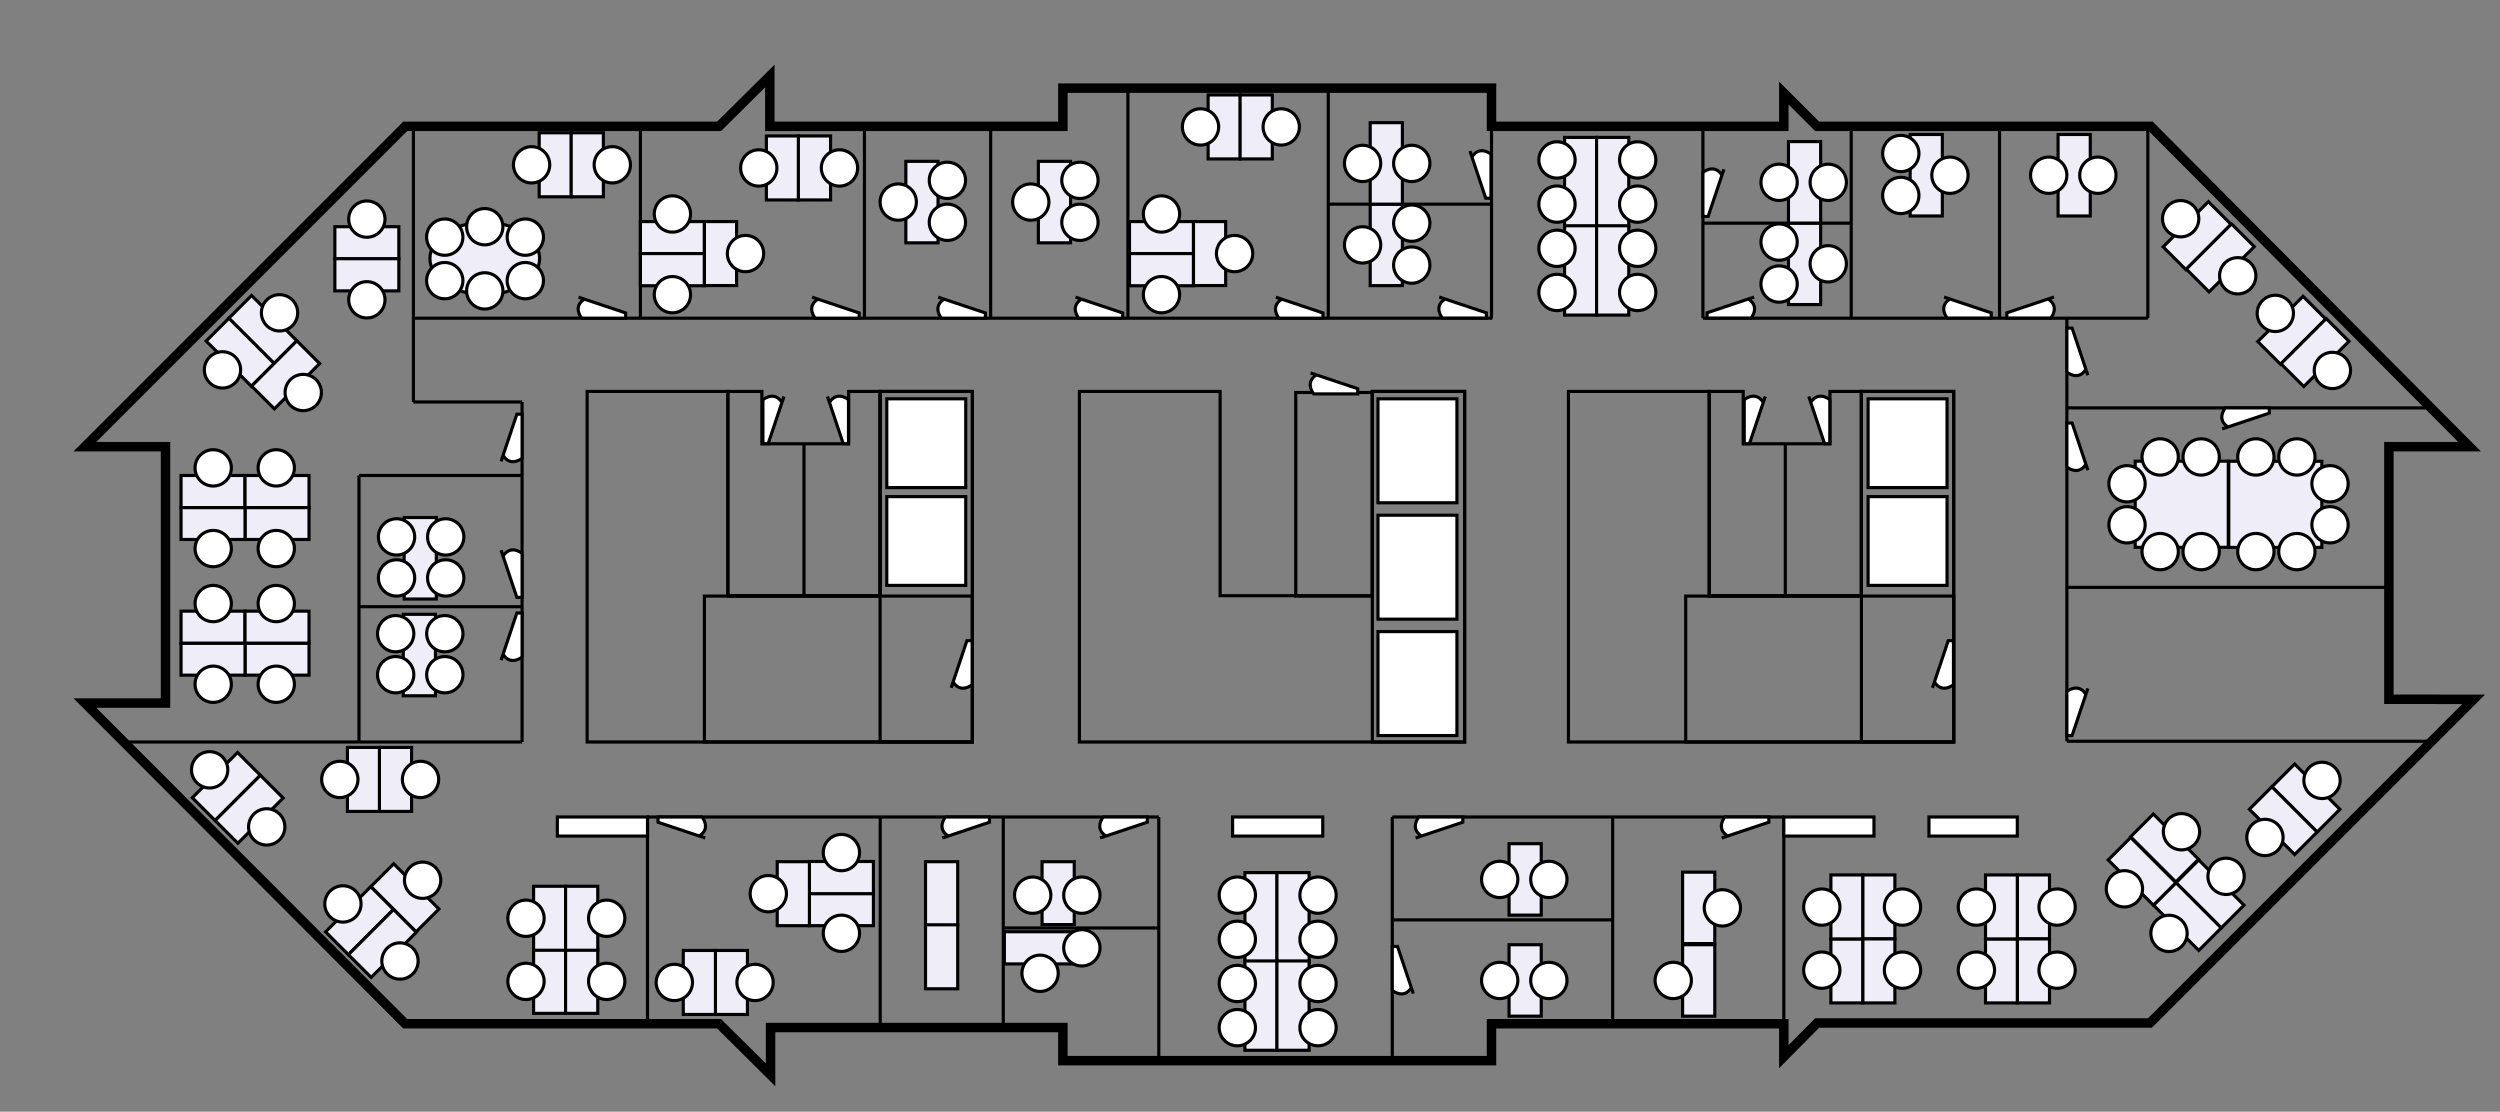 <?xml version="1.0" encoding="UTF-8" standalone="no"?>
<!-- Generator: Adobe Illustrator 16.0.4, SVG Export Plug-In . SVG Version: 6.00 Build 0)  -->

<svg
   xmlns:dc="http://purl.org/dc/elements/1.1/"
   xmlns:cc="http://creativecommons.org/ns#"
   xmlns:rdf="http://www.w3.org/1999/02/22-rdf-syntax-ns#"
   xmlns:svg="http://www.w3.org/2000/svg"
   xmlns="http://www.w3.org/2000/svg"
   xmlns:sodipodi="http://sodipodi.sourceforge.net/DTD/sodipodi-0.dtd"
   xmlns:inkscape="http://www.inkscape.org/namespaces/inkscape"
   version="1.1"
   id="Laag_1"
   x="0px"
   y="0px"
   width="792.307px"
   height="352.308px"
   viewBox="0 0 792.307 352.308"
   enable-background="new 0 0 792.307 352.308"
   xml:space="preserve"
   inkscape:version="0.48.4 r9939"
   sodipodi:docname="map.svg"><rect x="0" y="0" width="792.307" height="352.308" fill="#808080" stroke="none"/><defs
     id="defs641" /><sodipodi:namedview
     pagecolor="#ffffff"
     bordercolor="#666666"
     borderopacity="1"
     objecttolerance="10"
     gridtolerance="10"
     guidetolerance="10"
     inkscape:pageopacity="0"
     inkscape:pageshadow="2"
     inkscape:window-width="1438"
     inkscape:window-height="796"
     id="namedview639"
     showgrid="false"
     inkscape:zoom="1.56"
     inkscape:cx="366.9899"
     inkscape:cy="193.0401"
     inkscape:window-x="0"
     inkscape:window-y="25"
     inkscape:window-maximized="0"
     inkscape:current-layer="Laag_1" /><polygon
     fill="none"
     stroke="#000000"
     stroke-width="3"
     stroke-miterlimit="10"
     points="681.373,324.209 575.893,324.209   565.333,334.889 565.333,324.448 472.693,324.448 472.693,336.141 336.853,336.141 336.853,325.648 244.212,325.648   244.213,340.648 227.893,324.448 128.413,324.448 26.893,222.809 52.453,222.809 52.453,141.568 26.893,141.568 128.413,40.048   227.893,40.048 243.973,24.087 243.973,40.048 336.853,40.048 336.853,27.929 472.693,27.929 472.693,40.048 565.333,40.048   565.333,29.489 575.893,40.048 681.613,40.048 782.653,141.568 757.093,141.568 757.093,221.608 783.946,221.636 "
     id="polygon3" /><rect
     x="57.373"
     y="150.688"
     fill="#EEEDF8"
     stroke="#000000"
     stroke-miterlimit="10"
     width="20.28"
     height="10.2"
     id="rect5" /><rect
     x="77.653"
     y="150.688"
     fill="#EEEDF8"
     stroke="#000000"
     stroke-miterlimit="10"
     width="20.28"
     height="10.2"
     id="rect7" /><rect
     x="77.653"
     y="160.889"
     fill="#EEEDF8"
     stroke="#000000"
     stroke-miterlimit="10"
     width="20.28"
     height="10.08"
     id="rect9" /><rect
     x="57.373"
     y="160.889"
     fill="#EEEDF8"
     stroke="#000000"
     stroke-miterlimit="10"
     width="20.28"
     height="10.08"
     id="rect11" /><circle
     fill="#FFFFFF"
     stroke="#000000"
     stroke-miterlimit="10"
     cx="67.567"
     cy="148.28"
     r="5.752"
     id="circle13" /><circle
     fill="#FFFFFF"
     stroke="#000000"
     stroke-miterlimit="10"
     cx="87.553"
     cy="148.28"
     r="5.752"
     id="circle15" /><circle
     fill="#FFFFFF"
     stroke="#000000"
     stroke-miterlimit="10"
     cx="87.553"
     cy="173.856"
     r="5.752"
     id="circle17" /><circle
     fill="#FFFFFF"
     stroke="#000000"
     stroke-miterlimit="10"
     cx="67.567"
     cy="173.856"
     r="5.752"
     id="circle19" /><rect
     x="57.373"
     y="193.688"
     fill="#EEEDF8"
     stroke="#000000"
     stroke-miterlimit="10"
     width="20.28"
     height="10.2"
     id="rect21" /><rect
     x="77.653"
     y="193.688"
     fill="#EEEDF8"
     stroke="#000000"
     stroke-miterlimit="10"
     width="20.28"
     height="10.2"
     id="rect23" /><rect
     x="77.653"
     y="203.889"
     fill="#EEEDF8"
     stroke="#000000"
     stroke-miterlimit="10"
     width="20.28"
     height="10.08"
     id="rect25" /><rect
     x="57.373"
     y="203.889"
     fill="#EEEDF8"
     stroke="#000000"
     stroke-miterlimit="10"
     width="20.28"
     height="10.08"
     id="rect27" /><circle
     fill="#FFFFFF"
     stroke="#000000"
     stroke-miterlimit="10"
     cx="67.567"
     cy="191.28"
     r="5.752"
     id="circle29" /><circle
     fill="#FFFFFF"
     stroke="#000000"
     stroke-miterlimit="10"
     cx="87.553"
     cy="191.28"
     r="5.752"
     id="circle31" /><circle
     fill="#FFFFFF"
     stroke="#000000"
     stroke-miterlimit="10"
     cx="87.553"
     cy="216.856"
     r="5.752"
     id="circle33" /><circle
     fill="#FFFFFF"
     stroke="#000000"
     stroke-miterlimit="10"
     cx="67.567"
     cy="216.856"
     r="5.752"
     id="circle35" /><rect
     x="73.143"
     y="99.348"
     transform="matrix(0.707 0.707 -0.707 0.707 98.249 -28.298)"
     fill="#EEEDF8"
     stroke="#000000"
     stroke-miterlimit="10"
     width="20.28"
     height="10.201"
     id="rect37" /><circle
     fill="#FFFFFF"
     stroke="#000000"
     stroke-miterlimit="10"
     cx="88.593"
     cy="99.139"
     r="5.752"
     id="circle39" /><rect
     x="65.973"
     y="106.517"
     transform="matrix(-0.707 -0.707 0.707 -0.707 51.008 244.364)"
     fill="#EEEDF8"
     stroke="#000000"
     stroke-miterlimit="10"
     width="20.28"
     height="10.201"
     id="rect41" /><circle
     fill="#FFFFFF"
     stroke="#000000"
     stroke-miterlimit="10"
     cx="70.508"
     cy="117.224"
     r="5.752"
     id="circle43" /><rect
     x="80.356"
     y="113.688"
     transform="matrix(-0.707 0.707 -0.707 -0.707 238.483 138.794)"
     fill="#EEEDF8"
     stroke="#000000"
     stroke-miterlimit="10"
     width="20.28"
     height="10.201"
     id="rect45" /><circle
     fill="#FFFFFF"
     stroke="#000000"
     stroke-miterlimit="10"
     cx="96.102"
     cy="124.394"
     r="5.752"
     id="circle47" /><rect
     x="106.122"
     y="71.849"
     fill="#EEEDF8"
     stroke="#000000"
     stroke-miterlimit="10"
     width="20.28"
     height="10.2"
     id="rect49" /><circle
     cx="116.262"
     cy="69.441"
     r="5.752"
     fill="#FFFFFF"
     stroke="#000000"
     stroke-miterlimit="10"
     id="circle51"
     /><rect
     x="106.122"
     y="81.989"
     fill="#EEEDF8"
     stroke="#000000"
     stroke-miterlimit="10"
     width="20.28"
     height="10.201"
     id="rect53" /><circle
     fill="#FFFFFF"
     stroke="#000000"
     stroke-miterlimit="10"
     cx="116.262"
     cy="95.017"
     r="5.752"
     id="circle55" /><line
     fill="none"
     stroke="#000000"
     stroke-miterlimit="10"
     x1="131.015"
     y1="40.048"
     x2="131.015"
     y2="127.393"
     id="line57" /><line
     fill="none"
     stroke="#000000"
     stroke-miterlimit="10"
     x1="39.228"
     y1="235.157"
     x2="165.461"
     y2="235.157"
     id="line59" /><line
     fill="none"
     stroke="#000000"
     stroke-miterlimit="10"
     x1="165.461"
     y1="235.157"
     x2="165.461"
     y2="127.393"
     id="line61" /><line
     fill="none"
     stroke="#000000"
     stroke-miterlimit="10"
     x1="131.015"
     y1="127.393"
     x2="165.461"
     y2="127.393"
     id="line63" /><line
     fill="none"
     stroke="#000000"
     stroke-miterlimit="10"
     x1="113.771"
     y1="235.157"
     x2="113.771"
     y2="150.688"
     id="line65" /><line
     fill="none"
     stroke="#000000"
     stroke-miterlimit="10"
     x1="113.771"
     y1="150.688"
     x2="165.461"
     y2="150.688"
     id="line67" /><line
     fill="none"
     stroke="#000000"
     stroke-miterlimit="10"
     x1="113.771"
     y1="192.28"
     x2="165.461"
     y2="192.28"
     id="line69" /><rect
     x="128.084"
     y="164.018"
     fill="#EEEDF8"
     stroke="#000000"
     stroke-miterlimit="10"
     width="10.2"
     height="25.824"
     id="rect71" /><circle
     fill="#FFFFFF"
     stroke="#000000"
     stroke-miterlimit="10"
     cx="125.676"
     cy="170.158"
     r="5.752"
     id="circle73" /><circle
     fill="#FFFFFF"
     stroke="#000000"
     stroke-miterlimit="10"
     cx="141.252"
     cy="170.158"
     r="5.752"
     id="circle75" /><circle
     fill="#FFFFFF"
     stroke="#000000"
     stroke-miterlimit="10"
     cx="125.676"
     cy="183.158"
     r="5.753"
     id="circle77" /><circle
     fill="#FFFFFF"
     stroke="#000000"
     stroke-miterlimit="10"
     cx="141.252"
     cy="183.158"
     r="5.753"
     id="circle79" /><rect
     x="127.805"
     y="194.688"
     fill="#EEEDF8"
     stroke="#000000"
     stroke-miterlimit="10"
     width="10.2"
     height="25.823"
     id="rect81" /><circle
     fill="#FFFFFF"
     stroke="#000000"
     stroke-miterlimit="10"
     cx="125.397"
     cy="200.828"
     r="5.753"
     id="circle83" /><circle
     fill="#FFFFFF"
     stroke="#000000"
     stroke-miterlimit="10"
     cx="140.973"
     cy="200.828"
     r="5.753"
     id="circle85" /><circle
     fill="#FFFFFF"
     stroke="#000000"
     stroke-miterlimit="10"
     cx="125.397"
     cy="213.828"
     r="5.753"
     id="circle87" /><circle
     fill="#FFFFFF"
     stroke="#000000"
     stroke-miterlimit="10"
     cx="140.973"
     cy="213.828"
     r="5.753"
     id="circle89" /><line
     fill="none"
     stroke="#000000"
     stroke-miterlimit="10"
     x1="202.961"
     y1="40.048"
     x2="202.961"
     y2="100.841"
     id="line91" /><line
     fill="none"
     stroke="#000000"
     stroke-miterlimit="10"
     x1="472.961"
     y1="100.841"
     x2="131.015"
     y2="100.841"
     id="line93" /><line
     fill="none"
     stroke="#000000"
     stroke-miterlimit="10"
     x1="273.961"
     y1="40.048"
     x2="273.961"
     y2="100.841"
     id="line95" /><line
     fill="none"
     stroke="#000000"
     stroke-miterlimit="10"
     x1="472.693"
     y1="40.048"
     x2="472.693"
     y2="100.841"
     id="line97" /><line
     fill="none"
     stroke="#000000"
     stroke-miterlimit="10"
     x1="313.961"
     y1="40.048"
     x2="313.961"
     y2="100.854"
     id="line99" /><line
     fill="none"
     stroke="#000000"
     stroke-miterlimit="10"
     x1="357.461"
     y1="27.929"
     x2="357.461"
     y2="100.769"
     id="line101" /><line
     fill="none"
     stroke="#000000"
     stroke-miterlimit="10"
     x1="420.961"
     y1="27.929"
     x2="420.961"
     y2="100.854"
     id="line103" /><path
     fill="#FFFFFF"
     stroke="#000000"
     stroke-miterlimit="10"
     d="M165.461,145.221c0,0-3.557,2.986-6.036-0.86l-0.622,1.86l5-14.949  h1.658V145.221z"
     id="path105" /><path
     fill="#FFFFFF"
     stroke="#000000"
     stroke-miterlimit="10"
     d="M165.461,208.222c0,0-3.557,2.986-6.036-0.86l-0.622,1.86l5-14.949  h1.658V208.222z"
     id="path107" /><path
     fill="#FFFFFF"
     stroke="#000000"
     stroke-miterlimit="10"
     d="M165.461,175.377c0,0-3.557-2.986-6.036,0.86l-0.622-1.86l5,14.949  h1.658V175.377z"
     id="path109" /><path
     fill="#FFFFFF"
     stroke="#000000"
     stroke-miterlimit="10"
     d="M184.343,100.841c0,0-2.986-3.557,0.86-6.036l-1.86-0.622l14.949,5  v1.658H184.343z"
     id="path111" /><path
     fill="#FFFFFF"
     stroke="#000000"
     stroke-miterlimit="10"
     d="M258.343,100.841c0,0-2.986-3.557,0.86-6.036l-1.86-0.622l14.949,5  v1.658H258.343z"
     id="path113" /><path
     fill="#FFFFFF"
     stroke="#000000"
     stroke-miterlimit="10"
     d="M298.343,100.841c0,0-2.986-3.557,0.86-6.036l-1.86-0.622l14.949,5  v1.658H298.343z"
     id="path115" /><path
     fill="#FFFFFF"
     stroke="#000000"
     stroke-miterlimit="10"
     d="M341.87,100.841c0,0-2.986-3.557,0.86-6.036l-1.86-0.622l14.949,5  v1.658H341.87z"
     id="path117" /><path
     fill="#FFFFFF"
     stroke="#000000"
     stroke-miterlimit="10"
     d="M405.343,100.841c0,0-2.986-3.557,0.86-6.036l-1.86-0.622l14.949,5  v1.658H405.343z"
     id="path119" /><path
     fill="#FFFFFF"
     stroke="#000000"
     stroke-miterlimit="10"
     d="M457.112,100.798c0,0-2.986-3.557,0.86-6.036l-1.86-0.622l14.949,5  v1.658H457.112z"
     id="path121" /><rect
     x="170.882"
     y="42.089"
     fill="#EEEDF8"
     stroke="#000000"
     stroke-miterlimit="10"
     width="10.2"
     height="20.28"
     id="rect123" /><circle
     fill="#FFFFFF"
     stroke="#000000"
     stroke-miterlimit="10"
     cx="168.474"
     cy="52.229"
     r="5.752"
     id="circle125" /><rect
     x="181.022"
     y="42.089"
     fill="#EEEDF8"
     stroke="#000000"
     stroke-miterlimit="10"
     width="10.201"
     height="20.28"
     id="rect127" /><circle
     fill="#FFFFFF"
     stroke="#000000"
     stroke-miterlimit="10"
     cx="194.05"
     cy="52.229"
     r="5.752"
     id="circle129" /><ellipse
     fill="#EEEDF8"
     stroke="#000000"
     stroke-miterlimit="10"
     cx="153.632"
     cy="81.916"
     rx="17.383"
     ry="11.471"
     id="ellipse131" /><circle
     fill="#FFFFFF"
     stroke="#000000"
     stroke-miterlimit="10"
     cx="153.631"
     cy="92.189"
     r="5.752"
     id="circle133" /><circle
     fill="#FFFFFF"
     stroke="#000000"
     stroke-miterlimit="10"
     cx="140.948"
     cy="75.155"
     r="5.752"
     id="circle135" /><circle
     fill="#FFFFFF"
     stroke="#000000"
     stroke-miterlimit="10"
     cx="140.948"
     cy="88.943"
     r="5.752"
     id="circle137" /><circle
     fill="#FFFFFF"
     stroke="#000000"
     stroke-miterlimit="10"
     cx="166.485"
     cy="75.155"
     r="5.752"
     id="circle139" /><circle
     fill="#FFFFFF"
     stroke="#000000"
     stroke-miterlimit="10"
     cx="166.485"
     cy="88.943"
     r="5.752"
     id="circle141" /><circle
     fill="#FFFFFF"
     stroke="#000000"
     stroke-miterlimit="10"
     cx="153.631"
     cy="71.849"
     r="5.752"
     id="circle143" /><rect
     x="202.961"
     y="70.222"
     fill="#EEEDF8"
     stroke="#000000"
     stroke-miterlimit="10"
     width="20.28"
     height="10.2"
     id="rect145" /><circle
     fill="#FFFFFF"
     stroke="#000000"
     stroke-miterlimit="10"
     cx="213.102"
     cy="67.813"
     r="5.752"
     id="circle147" /><rect
     x="202.961"
     y="80.361"
     fill="#EEEDF8"
     stroke="#000000"
     stroke-miterlimit="10"
     width="20.28"
     height="10.201"
     id="rect149" /><circle
     fill="#FFFFFF"
     stroke="#000000"
     stroke-miterlimit="10"
     cx="213.102"
     cy="93.39"
     r="5.752"
     id="circle151" /><rect
     x="223.242"
     y="70.221"
     fill="#EEEDF8"
     stroke="#000000"
     stroke-miterlimit="10"
     width="10.201"
     height="20.28"
     id="rect153" /><circle
     fill="#FFFFFF"
     stroke="#000000"
     stroke-miterlimit="10"
     cx="236.27"
     cy="80.361"
     r="5.752"
     id="circle155" /><rect
     x="242.882"
     y="43.089"
     fill="#EEEDF8"
     stroke="#000000"
     stroke-miterlimit="10"
     width="10.2"
     height="20.28"
     id="rect157" /><circle
     fill="#FFFFFF"
     stroke="#000000"
     stroke-miterlimit="10"
     cx="240.474"
     cy="53.229"
     r="5.752"
     id="circle159" /><rect
     x="253.022"
     y="43.089"
     fill="#EEEDF8"
     stroke="#000000"
     stroke-miterlimit="10"
     width="10.201"
     height="20.28"
     id="rect161" /><circle
     fill="#FFFFFF"
     stroke="#000000"
     stroke-miterlimit="10"
     cx="266.05"
     cy="53.229"
     r="5.752"
     id="circle163" /><rect
     x="287.084"
     y="51.132"
     fill="#EEEDF8"
     stroke="#000000"
     stroke-miterlimit="10"
     width="10.2"
     height="25.824"
     id="rect165" /><circle
     fill="#FFFFFF"
     stroke="#000000"
     stroke-miterlimit="10"
     cx="284.676"
     cy="64.044"
     r="5.752"
     id="circle167" /><circle
     fill="#FFFFFF"
     stroke="#000000"
     stroke-miterlimit="10"
     cx="300.252"
     cy="57.158"
     r="5.752"
     id="circle169" /><circle
     fill="#FFFFFF"
     stroke="#000000"
     stroke-miterlimit="10"
     cx="300.252"
     cy="70.451"
     r="5.753"
     id="circle171" /><rect
     x="329.084"
     y="51.132"
     fill="#EEEDF8"
     stroke="#000000"
     stroke-miterlimit="10"
     width="10.2"
     height="25.824"
     id="rect173" /><circle
     fill="#FFFFFF"
     stroke="#000000"
     stroke-miterlimit="10"
     cx="326.676"
     cy="64.044"
     r="5.752"
     id="circle175" /><circle
     fill="#FFFFFF"
     stroke="#000000"
     stroke-miterlimit="10"
     cx="342.252"
     cy="57.158"
     r="5.752"
     id="circle177" /><circle
     fill="#FFFFFF"
     stroke="#000000"
     stroke-miterlimit="10"
     cx="342.252"
     cy="70.451"
     r="5.753"
     id="circle179" /><rect
     x="357.961"
     y="70.222"
     fill="#EEEDF8"
     stroke="#000000"
     stroke-miterlimit="10"
     width="20.28"
     height="10.2"
     id="rect181" /><circle
     fill="#FFFFFF"
     stroke="#000000"
     stroke-miterlimit="10"
     cx="368.102"
     cy="67.813"
     r="5.752"
     id="circle183" /><rect
     x="357.961"
     y="80.361"
     fill="#EEEDF8"
     stroke="#000000"
     stroke-miterlimit="10"
     width="20.28"
     height="10.201"
     id="rect185" /><circle
     fill="#FFFFFF"
     stroke="#000000"
     stroke-miterlimit="10"
     cx="368.102"
     cy="93.39"
     r="5.752"
     id="circle187" /><rect
     x="378.242"
     y="70.221"
     fill="#EEEDF8"
     stroke="#000000"
     stroke-miterlimit="10"
     width="10.201"
     height="20.28"
     id="rect189" /><circle
     fill="#FFFFFF"
     stroke="#000000"
     stroke-miterlimit="10"
     cx="391.27"
     cy="80.361"
     r="5.752"
     id="circle191" /><rect
     x="382.882"
     y="30.089"
     fill="#EEEDF8"
     stroke="#000000"
     stroke-miterlimit="10"
     width="10.2"
     height="20.28"
     id="rect193" /><circle
     fill="#FFFFFF"
     stroke="#000000"
     stroke-miterlimit="10"
     cx="380.474"
     cy="40.229"
     r="5.752"
     id="circle195" /><rect
     x="393.022"
     y="30.089"
     fill="#EEEDF8"
     stroke="#000000"
     stroke-miterlimit="10"
     width="10.201"
     height="20.28"
     id="rect197" /><circle
     fill="#FFFFFF"
     stroke="#000000"
     stroke-miterlimit="10"
     cx="406.05"
     cy="40.229"
     r="5.752"
     id="circle199" /><line
     fill="none"
     stroke="#000000"
     stroke-miterlimit="10"
     x1="420.961"
     y1="64.699"
     x2="472.693"
     y2="64.699"
     id="line201" /><path
     fill="#FFFFFF"
     stroke="#000000"
     stroke-miterlimit="10"
     d="M472.521,48.869c0,0-3.557-2.986-6.036,0.86l-0.622-1.86l5,14.949  h1.658V48.869z"
     id="path203" /><rect
     x="434.247"
     y="64.699"
     fill="#EEEDF8"
     stroke="#000000"
     stroke-miterlimit="10"
     width="10.2"
     height="25.824"
     id="rect205" /><circle
     fill="#FFFFFF"
     stroke="#000000"
     stroke-miterlimit="10"
     cx="431.838"
     cy="77.61"
     r="5.752"
     id="circle207" /><circle
     fill="#FFFFFF"
     stroke="#000000"
     stroke-miterlimit="10"
     cx="447.415"
     cy="70.725"
     r="5.752"
     id="circle209" /><circle
     fill="#FFFFFF"
     stroke="#000000"
     stroke-miterlimit="10"
     cx="447.415"
     cy="84.018"
     r="5.753"
     id="circle211" /><rect
     x="434.247"
     y="38.875"
     fill="#EEEDF8"
     stroke="#000000"
     stroke-miterlimit="10"
     width="10.2"
     height="25.824"
     id="rect213" /><circle
     fill="#FFFFFF"
     stroke="#000000"
     stroke-miterlimit="10"
     cx="431.838"
     cy="51.787"
     r="5.752"
     id="circle215" /><circle
     fill="#FFFFFF"
     stroke="#000000"
     stroke-miterlimit="10"
     cx="447.415"
     cy="51.787"
     r="5.752"
     id="circle217" /><rect
     x="495.852"
     y="43.548"
     fill="#EEEDF8"
     stroke="#000000"
     stroke-miterlimit="10"
     width="10.201"
     height="28.31"
     id="rect219" /><circle
     fill="#FFFFFF"
     stroke="#000000"
     stroke-miterlimit="10"
     cx="493.444"
     cy="50.688"
     r="5.752"
     id="circle221" /><rect
     x="505.993"
     y="43.548"
     fill="#EEEDF8"
     stroke="#000000"
     stroke-miterlimit="10"
     width="10.199"
     height="28.31"
     id="rect223" /><circle
     fill="#FFFFFF"
     stroke="#000000"
     stroke-miterlimit="10"
     cx="519.02"
     cy="50.688"
     r="5.752"
     id="circle225" /><circle
     fill="#FFFFFF"
     stroke="#000000"
     stroke-miterlimit="10"
     cx="493.444"
     cy="64.688"
     r="5.752"
     id="circle227" /><circle
     fill="#FFFFFF"
     stroke="#000000"
     stroke-miterlimit="10"
     cx="519.02"
     cy="64.688"
     r="5.752"
     id="circle229" /><rect
     x="495.852"
     y="71.548"
     fill="#EEEDF8"
     stroke="#000000"
     stroke-miterlimit="10"
     width="10.201"
     height="28.31"
     id="rect231" /><circle
     fill="#FFFFFF"
     stroke="#000000"
     stroke-miterlimit="10"
     cx="493.444"
     cy="78.688"
     r="5.752"
     id="circle233" /><rect
     x="505.993"
     y="71.548"
     fill="#EEEDF8"
     stroke="#000000"
     stroke-miterlimit="10"
     width="10.199"
     height="28.31"
     id="rect235" /><circle
     fill="#FFFFFF"
     stroke="#000000"
     stroke-miterlimit="10"
     cx="519.02"
     cy="78.688"
     r="5.752"
     id="circle237" /><circle
     fill="#FFFFFF"
     stroke="#000000"
     stroke-miterlimit="10"
     cx="493.444"
     cy="92.688"
     r="5.752"
     id="circle239" /><circle
     fill="#FFFFFF"
     stroke="#000000"
     stroke-miterlimit="10"
     cx="519.02"
     cy="92.688"
     r="5.752"
     id="circle241" /><line
     fill="none"
     stroke="#000000"
     stroke-miterlimit="10"
     x1="539.693"
     y1="40.048"
     x2="539.693"
     y2="100.841"
     id="line243" /><line
     fill="none"
     stroke="#000000"
     stroke-miterlimit="10"
     x1="586.693"
     y1="40.048"
     x2="586.693"
     y2="100.841"
     id="line245" /><line
     fill="none"
     stroke="#000000"
     stroke-miterlimit="10"
     x1="633.693"
     y1="40.048"
     x2="633.693"
     y2="100.841"
     id="line247" /><line
     fill="none"
     stroke="#000000"
     stroke-miterlimit="10"
     x1="680.693"
     y1="40.048"
     x2="680.693"
     y2="100.841"
     id="line249" /><line
     fill="none"
     stroke="#000000"
     stroke-miterlimit="10"
     x1="539.693"
     y1="100.841"
     x2="680.693"
     y2="100.841"
     id="line251" /><line
     fill="none"
     stroke="#000000"
     stroke-miterlimit="10"
     x1="539.693"
     y1="70.725"
     x2="586.693"
     y2="70.725"
     id="line253" /><path
     fill="#FFFFFF"
     stroke="#000000"
     stroke-miterlimit="10"
     d="M554.956,100.798c0,0,2.986-3.557-0.86-6.036l1.86-0.622l-14.949,5  v1.658H554.956z"
     id="path255" /><path
     fill="#FFFFFF"
     stroke="#000000"
     stroke-miterlimit="10"
     d="M649.956,100.798c0,0,2.986-3.557-0.86-6.036l1.86-0.622l-14.949,5  v1.658H649.956z"
     id="path257" /><path
     fill="#FFFFFF"
     stroke="#000000"
     stroke-miterlimit="10"
     d="M617.112,100.798c0,0-2.986-3.557,0.86-6.036l-1.86-0.622l14.949,5  v1.658H617.112z"
     id="path259" /><path
     fill="#FFFFFF"
     stroke="#000000"
     stroke-miterlimit="10"
     d="M539.693,54.64c0,0,3.557-2.986,6.036,0.86l0.622-1.86l-5,14.949  h-1.658V54.64z"
     id="path261" /><rect
     x="566.804"
     y="70.699"
     fill="#EEEDF8"
     stroke="#000000"
     stroke-miterlimit="10"
     width="10.2"
     height="25.824"
     id="rect263" /><circle
     fill="#FFFFFF"
     stroke="#000000"
     stroke-miterlimit="10"
     cx="579.413"
     cy="83.61"
     r="5.752"
     id="circle265" /><circle
     fill="#FFFFFF"
     stroke="#000000"
     stroke-miterlimit="10"
     cx="563.836"
     cy="76.725"
     r="5.752"
     id="circle267" /><circle
     fill="#FFFFFF"
     stroke="#000000"
     stroke-miterlimit="10"
     cx="563.836"
     cy="90.018"
     r="5.753"
     id="circle269" /><rect
     x="566.804"
     y="44.875"
     fill="#EEEDF8"
     stroke="#000000"
     stroke-miterlimit="10"
     width="10.2"
     height="25.824"
     id="rect271" /><circle
     fill="#FFFFFF"
     stroke="#000000"
     stroke-miterlimit="10"
     cx="579.413"
     cy="57.787"
     r="5.752"
     id="circle273" /><circle
     fill="#FFFFFF"
     stroke="#000000"
     stroke-miterlimit="10"
     cx="563.836"
     cy="57.787"
     r="5.752"
     id="circle275" /><rect
     x="605.372"
     y="42.623"
     fill="#EEEDF8"
     stroke="#000000"
     stroke-miterlimit="10"
     width="10.2"
     height="25.824"
     id="rect277" /><circle
     fill="#FFFFFF"
     stroke="#000000"
     stroke-miterlimit="10"
     cx="617.98"
     cy="55.534"
     r="5.752"
     id="circle279" /><circle
     fill="#FFFFFF"
     stroke="#000000"
     stroke-miterlimit="10"
     cx="602.404"
     cy="48.648"
     r="5.752"
     id="circle281" /><circle
     fill="#FFFFFF"
     stroke="#000000"
     stroke-miterlimit="10"
     cx="602.404"
     cy="61.942"
     r="5.753"
     id="circle283" /><rect
     x="652.253"
     y="42.623"
     fill="#EEEDF8"
     stroke="#000000"
     stroke-miterlimit="10"
     width="10.2"
     height="25.824"
     id="rect285" /><circle
     fill="#FFFFFF"
     stroke="#000000"
     stroke-miterlimit="10"
     cx="664.862"
     cy="55.534"
     r="5.752"
     id="circle287" /><circle
     fill="#FFFFFF"
     stroke="#000000"
     stroke-miterlimit="10"
     cx="649.286"
     cy="55.534"
     r="5.752"
     id="circle289" /><line
     fill="none"
     stroke="#000000"
     stroke-miterlimit="10"
     x1="655.039"
     y1="100.854"
     x2="655.039"
     y2="234.923"
     id="line291" /><line
     fill="none"
     stroke="#000000"
     stroke-miterlimit="10"
     x1="655.039"
     y1="129.272"
     x2="770.659"
     y2="129.272"
     id="line293" /><line
     fill="none"
     stroke="#000000"
     stroke-miterlimit="10"
     x1="655.039"
     y1="234.923"
     x2="770.659"
     y2="234.923"
     id="line295" /><line
     fill="none"
     stroke="#000000"
     stroke-miterlimit="10"
     x1="655.039"
     y1="186.153"
     x2="757.093"
     y2="186.153"
     id="line297" /><path
     fill="#FFFFFF"
     stroke="#000000"
     stroke-miterlimit="10"
     d="M655.039,117.937c0,0,3.557,2.986,6.036-0.86l0.622,1.86l-5-14.949  h-1.658V117.937z"
     id="path299" /><path
     fill="#FFFFFF"
     stroke="#000000"
     stroke-miterlimit="10"
     d="M655.039,148.011c0,0,3.557,2.986,6.036-0.86l0.622,1.86l-5-14.949  h-1.658V148.011z"
     id="path301" /><path
     fill="#FFFFFF"
     stroke="#000000"
     stroke-miterlimit="10"
     d="M655.039,219.167c0,0,3.557-2.986,6.036,0.859l0.622-1.859  l-5,14.949h-1.658V219.167z"
     id="path303" /><path
     fill="#FFFFFF"
     stroke="#000000"
     stroke-miterlimit="10"
     d="M705.249,129.272c0,0-2.986,3.557,0.859,6.036l-1.859,0.622  l14.949-5v-1.658H705.249z"
     id="path305" /><rect
     x="686.269"
     y="69.528"
     transform="matrix(0.707 -0.707 0.707 0.707 151.196 514.285)"
     fill="#EEEDF8"
     stroke="#000000"
     stroke-miterlimit="10"
     width="20.282"
     height="10.2"
     id="rect307" /><circle
     fill="#FFFFFF"
     stroke="#000000"
     stroke-miterlimit="10"
     cx="691.101"
     cy="69.319"
     r="5.752"
     id="circle309" /><rect
     x="693.44"
     y="76.698"
     transform="matrix(-0.707 0.707 -0.707 -0.707 1258.927 -357.868)"
     fill="#EEEDF8"
     stroke="#000000"
     stroke-miterlimit="10"
     width="20.281"
     height="10.201"
     id="rect311" /><circle
     fill="#FFFFFF"
     stroke="#000000"
     stroke-miterlimit="10"
     cx="709.186"
     cy="87.404"
     r="5.752"
     id="circle313" /><rect
     x="716.269"
     y="99.528"
     transform="matrix(0.707 -0.707 0.707 0.707 138.77 544.284)"
     fill="#EEEDF8"
     stroke="#000000"
     stroke-miterlimit="10"
     width="20.282"
     height="10.2"
     id="rect315" /><circle
     fill="#FFFFFF"
     stroke="#000000"
     stroke-miterlimit="10"
     cx="721.101"
     cy="99.319"
     r="5.752"
     id="circle317" /><rect
     x="723.44"
     y="106.698"
     transform="matrix(-0.707 0.707 -0.707 -0.707 1331.353 -327.868)"
     fill="#EEEDF8"
     stroke="#000000"
     stroke-miterlimit="10"
     width="20.281"
     height="10.201"
     id="rect319" /><circle
     fill="#FFFFFF"
     stroke="#000000"
     stroke-miterlimit="10"
     cx="739.186"
     cy="117.404"
     r="5.752"
     id="circle321" /><rect
     x="676.693"
     y="146.155"
     fill="#EEEDF8"
     stroke="#000000"
     stroke-miterlimit="10"
     width="29.494"
     height="27.295"
     id="rect323" /><circle
     fill="#FFFFFF"
     stroke="#000000"
     stroke-miterlimit="10"
     cx="674.101"
     cy="166.319"
     r="5.752"
     id="circle325" /><circle
     fill="#FFFFFF"
     stroke="#000000"
     stroke-miterlimit="10"
     cx="674.101"
     cy="153.319"
     r="5.752"
     id="circle327" /><circle
     fill="#FFFFFF"
     stroke="#000000"
     stroke-miterlimit="10"
     cx="684.603"
     cy="144.818"
     r="5.752"
     id="circle329" /><circle
     fill="#FFFFFF"
     stroke="#000000"
     stroke-miterlimit="10"
     cx="697.603"
     cy="144.818"
     r="5.752"
     id="circle331" /><circle
     fill="#FFFFFF"
     stroke="#000000"
     stroke-miterlimit="10"
     cx="684.603"
     cy="174.818"
     r="5.752"
     id="circle333" /><circle
     fill="#FFFFFF"
     stroke="#000000"
     stroke-miterlimit="10"
     cx="697.603"
     cy="174.818"
     r="5.752"
     id="circle335" /><rect
     x="706.349"
     y="146.186"
     fill="#EEEDF8"
     stroke="#000000"
     stroke-miterlimit="10"
     width="29.494"
     height="27.296"
     id="rect337" /><circle
     fill="#FFFFFF"
     stroke="#000000"
     stroke-miterlimit="10"
     cx="738.435"
     cy="153.317"
     r="5.752"
     id="circle339" /><circle
     fill="#FFFFFF"
     stroke="#000000"
     stroke-miterlimit="10"
     cx="738.435"
     cy="166.316"
     r="5.752"
     id="circle341" /><circle
     fill="#FFFFFF"
     stroke="#000000"
     stroke-miterlimit="10"
     cx="727.934"
     cy="174.818"
     r="5.752"
     id="circle343" /><circle
     fill="#FFFFFF"
     stroke="#000000"
     stroke-miterlimit="10"
     cx="714.934"
     cy="174.818"
     r="5.752"
     id="circle345" /><circle
     fill="#FFFFFF"
     stroke="#000000"
     stroke-miterlimit="10"
     cx="727.934"
     cy="144.817"
     r="5.752"
     id="circle347" /><circle
     fill="#FFFFFF"
     stroke="#000000"
     stroke-miterlimit="10"
     cx="714.934"
     cy="144.817"
     r="5.752"
     id="circle349" /><line
     fill="none"
     stroke="#000000"
     stroke-miterlimit="10"
     x1="565.333"
     y1="324.448"
     x2="565.333"
     y2="259.618"
     id="line351" /><line
     fill="none"
     stroke="#000000"
     stroke-miterlimit="10"
     x1="565.333"
     y1="258.923"
     x2="441.247"
     y2="258.923"
     id="line353" /><line
     fill="none"
     stroke="#000000"
     stroke-miterlimit="10"
     x1="441.247"
     y1="258.923"
     x2="441.247"
     y2="336.141"
     id="line355" /><line
     fill="none"
     stroke="#000000"
     stroke-miterlimit="10"
     x1="511.092"
     y1="258.923"
     x2="511.092"
     y2="324.448"
     id="line357" /><line
     fill="none"
     stroke="#000000"
     stroke-miterlimit="10"
     x1="441.247"
     y1="291.532"
     x2="511.092"
     y2="291.532"
     id="line359" /><rect
     x="720.619"
     y="247.702"
     transform="matrix(-0.707 -0.707 0.707 -0.707 1068.702 948.297)"
     fill="#EEEDF8"
     stroke="#000000"
     stroke-miterlimit="10"
     width="20.28"
     height="10.201"
     id="rect361" /><rect
     x="713.449"
     y="254.932"
     transform="matrix(-0.707 -0.707 0.707 -0.707 1051.392 955.466)"
     fill="#EEEDF8"
     stroke="#000000"
     stroke-miterlimit="10"
     width="20.28"
     height="10.08"
     id="rect363" /><circle
     fill="#FFFFFF"
     stroke="#000000"
     stroke-miterlimit="10"
     cx="735.898"
     cy="247.323"
     r="5.753"
     id="circle365" /><circle
     fill="#FFFFFF"
     stroke="#000000"
     stroke-miterlimit="10"
     cx="717.813"
     cy="265.408"
     r="5.752"
     id="circle367" /><rect
     x="675.874"
     y="263.768"
     transform="matrix(0.707 0.707 -0.707 0.707 391.07 -406.345)"
     fill="#EEEDF8"
     stroke="#000000"
     stroke-miterlimit="10"
     width="20.279"
     height="10.199"
     id="rect369" /><rect
     x="690.213"
     y="278.107"
     transform="matrix(-0.707 -0.707 0.707 -0.707 995.32 978.69)"
     fill="#EEEDF8"
     stroke="#000000"
     stroke-miterlimit="10"
     width="20.281"
     height="10.201"
     id="rect371" /><rect
     x="683.043"
     y="285.338"
     transform="matrix(-0.707 -0.707 0.707 -0.707 978.009 985.861)"
     fill="#EEEDF8"
     stroke="#000000"
     stroke-miterlimit="10"
     width="20.281"
     height="10.08"
     id="rect373" /><rect
     x="668.704"
     y="270.998"
     transform="matrix(-0.707 -0.707 0.707 -0.707 963.648 951.25)"
     fill="#EEEDF8"
     stroke="#000000"
     stroke-miterlimit="10"
     width="20.279"
     height="10.08"
     id="rect375" /><circle
     fill="#FFFFFF"
     stroke="#000000"
     stroke-miterlimit="10"
     cx="691.361"
     cy="263.596"
     r="5.752"
     id="circle377" /><circle
     fill="#FFFFFF"
     stroke="#000000"
     stroke-miterlimit="10"
     cx="705.493"
     cy="277.729"
     r="5.752"
     id="circle379" /><circle
     fill="#FFFFFF"
     stroke="#000000"
     stroke-miterlimit="10"
     cx="687.408"
     cy="295.813"
     r="5.752"
     id="circle381" /><circle
     fill="#FFFFFF"
     stroke="#000000"
     stroke-miterlimit="10"
     cx="673.275"
     cy="281.682"
     r="5.752"
     id="circle383" /><rect
     x="639.333"
     y="277.288"
     fill="#EEEDF8"
     stroke="#000000"
     stroke-miterlimit="10"
     width="10.2"
     height="20.279"
     id="rect385" /><rect
     x="639.333"
     y="297.567"
     fill="#EEEDF8"
     stroke="#000000"
     stroke-miterlimit="10"
     width="10.2"
     height="20.281"
     id="rect387" /><rect
     x="629.252"
     y="297.567"
     fill="#EEEDF8"
     stroke="#000000"
     stroke-miterlimit="10"
     width="10.08"
     height="20.281"
     id="rect389" /><rect
     x="629.252"
     y="277.288"
     fill="#EEEDF8"
     stroke="#000000"
     stroke-miterlimit="10"
     width="10.08"
     height="20.279"
     id="rect391" /><circle
     fill="#FFFFFF"
     stroke="#000000"
     stroke-miterlimit="10"
     cx="651.941"
     cy="287.481"
     r="5.752"
     id="circle393" /><circle
     fill="#FFFFFF"
     stroke="#000000"
     stroke-miterlimit="10"
     cx="651.941"
     cy="307.468"
     r="5.752"
     id="circle395" /><circle
     fill="#FFFFFF"
     stroke="#000000"
     stroke-miterlimit="10"
     cx="626.365"
     cy="307.468"
     r="5.752"
     id="circle397" /><circle
     fill="#FFFFFF"
     stroke="#000000"
     stroke-miterlimit="10"
     cx="626.365"
     cy="287.481"
     r="5.752"
     id="circle399" /><rect
     x="590.333"
     y="277.288"
     fill="#EEEDF8"
     stroke="#000000"
     stroke-miterlimit="10"
     width="10.2"
     height="20.279"
     id="rect401" /><rect
     x="590.333"
     y="297.567"
     fill="#EEEDF8"
     stroke="#000000"
     stroke-miterlimit="10"
     width="10.2"
     height="20.281"
     id="rect403" /><rect
     x="580.252"
     y="297.567"
     fill="#EEEDF8"
     stroke="#000000"
     stroke-miterlimit="10"
     width="10.08"
     height="20.281"
     id="rect405" /><rect
     x="580.252"
     y="277.288"
     fill="#EEEDF8"
     stroke="#000000"
     stroke-miterlimit="10"
     width="10.08"
     height="20.279"
     id="rect407" /><circle
     fill="#FFFFFF"
     stroke="#000000"
     stroke-miterlimit="10"
     cx="602.941"
     cy="287.481"
     r="5.752"
     id="circle409" /><circle
     fill="#FFFFFF"
     stroke="#000000"
     stroke-miterlimit="10"
     cx="602.941"
     cy="307.468"
     r="5.752"
     id="circle411" /><circle
     fill="#FFFFFF"
     stroke="#000000"
     stroke-miterlimit="10"
     cx="577.365"
     cy="307.468"
     r="5.752"
     id="circle413" /><circle
     fill="#FFFFFF"
     stroke="#000000"
     stroke-miterlimit="10"
     cx="577.365"
     cy="287.481"
     r="5.752"
     id="circle415" /><rect
     x="565.333"
     y="258.923"
     fill="#FFFFFF"
     stroke="#000000"
     stroke-miterlimit="10"
     width="28.57"
     height="6.049"
     id="rect417" /><rect
     x="611.333"
     y="258.923"
     fill="#FFFFFF"
     stroke="#000000"
     stroke-miterlimit="10"
     width="28"
     height="6.049"
     id="rect419" /><rect
     x="478.253"
     y="267.388"
     fill="#EEEDF8"
     stroke="#000000"
     stroke-miterlimit="10"
     width="10.2"
     height="22.634"
     id="rect421" /><circle
     fill="#FFFFFF"
     stroke="#000000"
     stroke-miterlimit="10"
     cx="490.862"
     cy="278.704"
     r="5.752"
     id="circle423" /><circle
     fill="#FFFFFF"
     stroke="#000000"
     stroke-miterlimit="10"
     cx="475.286"
     cy="278.704"
     r="5.752"
     id="circle425" /><rect
     x="478.253"
     y="299.409"
     fill="#EEEDF8"
     stroke="#000000"
     stroke-miterlimit="10"
     width="10.2"
     height="22.634"
     id="rect427" /><circle
     fill="#FFFFFF"
     stroke="#000000"
     stroke-miterlimit="10"
     cx="490.862"
     cy="310.726"
     r="5.752"
     id="circle429" /><circle
     fill="#FFFFFF"
     stroke="#000000"
     stroke-miterlimit="10"
     cx="475.286"
     cy="310.726"
     r="5.752"
     id="circle431" /><path
     fill="#FFFFFF"
     stroke="#000000"
     stroke-miterlimit="10"
     d="M546.644,258.923c0,0-2.986,3.557,0.859,6.035l-1.859,0.623  l14.949-5v-1.658H546.644z"
     id="path433" /><path
     fill="#FFFFFF"
     stroke="#000000"
     stroke-miterlimit="10"
     d="M449.644,258.923c0,0-2.986,3.557,0.859,6.035l-1.859,0.623  l14.949-5v-1.658H449.644z"
     id="path435" /><path
     fill="#FFFFFF"
     stroke="#000000"
     stroke-miterlimit="10"
     d="M441.247,313.89c0,0,3.557,2.986,6.036-0.859l0.622,1.859  l-5-14.949h-1.658V313.89z"
     id="path437" /><rect
     x="533.253"
     y="299.409"
     fill="#EEEDF8"
     stroke="#000000"
     stroke-miterlimit="10"
     width="10.2"
     height="22.634"
     id="rect439" /><circle
     fill="#FFFFFF"
     stroke="#000000"
     stroke-miterlimit="10"
     cx="530.286"
     cy="310.726"
     r="5.752"
     id="circle441" /><rect
     x="533.253"
     y="276.409"
     fill="#EEEDF8"
     stroke="#000000"
     stroke-miterlimit="10"
     width="10.2"
     height="22.634"
     id="rect443" /><circle
     fill="#FFFFFF"
     stroke="#000000"
     stroke-miterlimit="10"
     cx="545.862"
     cy="287.726"
     r="5.752"
     id="circle445" /><rect
     x="394.545"
     y="276.548"
     fill="#EEEDF8"
     stroke="#000000"
     stroke-miterlimit="10"
     width="10.202"
     height="28.311"
     id="rect447" /><circle
     fill="#FFFFFF"
     stroke="#000000"
     stroke-miterlimit="10"
     cx="392.137"
     cy="283.688"
     r="5.752"
     id="circle449" /><rect
     x="404.686"
     y="276.548"
     fill="#EEEDF8"
     stroke="#000000"
     stroke-miterlimit="10"
     width="10.199"
     height="28.311"
     id="rect451" /><circle
     fill="#FFFFFF"
     stroke="#000000"
     stroke-miterlimit="10"
     cx="417.713"
     cy="283.688"
     r="5.752"
     id="circle453" /><circle
     fill="#FFFFFF"
     stroke="#000000"
     stroke-miterlimit="10"
     cx="392.137"
     cy="297.688"
     r="5.752"
     id="circle455" /><circle
     fill="#FFFFFF"
     stroke="#000000"
     stroke-miterlimit="10"
     cx="417.713"
     cy="297.688"
     r="5.752"
     id="circle457" /><rect
     x="394.545"
     y="304.548"
     fill="#EEEDF8"
     stroke="#000000"
     stroke-miterlimit="10"
     width="10.202"
     height="28.311"
     id="rect459" /><circle
     fill="#FFFFFF"
     stroke="#000000"
     stroke-miterlimit="10"
     cx="392.137"
     cy="311.688"
     r="5.752"
     id="circle461" /><rect
     x="404.686"
     y="304.548"
     fill="#EEEDF8"
     stroke="#000000"
     stroke-miterlimit="10"
     width="10.199"
     height="28.311"
     id="rect463" /><circle
     fill="#FFFFFF"
     stroke="#000000"
     stroke-miterlimit="10"
     cx="417.713"
     cy="311.688"
     r="5.752"
     id="circle465" /><circle
     fill="#FFFFFF"
     stroke="#000000"
     stroke-miterlimit="10"
     cx="392.137"
     cy="325.688"
     r="5.752"
     id="circle467" /><circle
     fill="#FFFFFF"
     stroke="#000000"
     stroke-miterlimit="10"
     cx="417.713"
     cy="325.688"
     r="5.752"
     id="circle469" /><rect
     x="390.64"
     y="258.923"
     fill="#FFFFFF"
     stroke="#000000"
     stroke-miterlimit="10"
     width="28.57"
     height="6.049"
     id="rect471" /><line
     fill="none"
     stroke="#000000"
     stroke-miterlimit="10"
     x1="367.247"
     y1="258.923"
     x2="367.247"
     y2="336.141"
     id="line473" /><line
     fill="none"
     stroke="#000000"
     stroke-miterlimit="10"
     x1="367.247"
     y1="258.923"
     x2="204.961"
     y2="258.923"
     id="line475" /><line
     fill="none"
     stroke="#000000"
     stroke-miterlimit="10"
     x1="205.209"
     y1="258.923"
     x2="205.209"
     y2="324.448"
     id="line477" /><rect
     x="256.522"
     y="283.171"
     fill="#EEEDF8"
     stroke="#000000"
     stroke-miterlimit="10"
     width="20.28"
     height="10.199"
     id="rect479" /><circle
     fill="#FFFFFF"
     stroke="#000000"
     stroke-miterlimit="10"
     cx="266.662"
     cy="295.778"
     r="5.752"
     id="circle481" /><rect
     x="256.522"
     y="273.03"
     fill="#EEEDF8"
     stroke="#000000"
     stroke-miterlimit="10"
     width="20.28"
     height="10.201"
     id="rect483" /><circle
     fill="#FFFFFF"
     stroke="#000000"
     stroke-miterlimit="10"
     cx="266.662"
     cy="270.202"
     r="5.752"
     id="circle485" /><rect
     x="246.321"
     y="273.091"
     fill="#EEEDF8"
     stroke="#000000"
     stroke-miterlimit="10"
     width="10.201"
     height="20.28"
     id="rect487" /><circle
     fill="#FFFFFF"
     stroke="#000000"
     stroke-miterlimit="10"
     cx="243.494"
     cy="283.23"
     r="5.753"
     id="circle489" /><rect
     x="226.681"
     y="301.224"
     fill="#EEEDF8"
     stroke="#000000"
     stroke-miterlimit="10"
     width="10.2"
     height="20.279"
     id="rect491" /><circle
     fill="#FFFFFF"
     stroke="#000000"
     stroke-miterlimit="10"
     cx="239.29"
     cy="311.363"
     r="5.753"
     id="circle493" /><rect
     x="216.541"
     y="301.224"
     fill="#EEEDF8"
     stroke="#000000"
     stroke-miterlimit="10"
     width="10.201"
     height="20.279"
     id="rect495" /><circle
     fill="#FFFFFF"
     stroke="#000000"
     stroke-miterlimit="10"
     cx="213.713"
     cy="311.363"
     r="5.753"
     id="circle497" /><line
     fill="none"
     stroke="#000000"
     stroke-miterlimit="10"
     x1="278.961"
     y1="258.923"
     x2="278.961"
     y2="325.648"
     id="line499" /><line
     fill="none"
     stroke="#000000"
     stroke-miterlimit="10"
     x1="317.961"
     y1="258.923"
     x2="317.961"
     y2="325.648"
     id="line501" /><rect
     x="293.321"
     y="273.091"
     fill="#EEEDF8"
     stroke="#000000"
     stroke-miterlimit="10"
     width="10.201"
     height="20.28"
     id="rect503" /><rect
     x="293.321"
     y="293.091"
     fill="#EEEDF8"
     stroke="#000000"
     stroke-miterlimit="10"
     width="10.201"
     height="20.28"
     id="rect505" /><path
     fill="#FFFFFF"
     stroke="#000000"
     stroke-miterlimit="10"
     d="M349.644,258.923c0,0-2.986,3.557,0.859,6.035l-1.859,0.623  l14.949-5v-1.658H349.644z"
     id="path507" /><path
     fill="#FFFFFF"
     stroke="#000000"
     stroke-miterlimit="10"
     d="M299.644,258.923c0,0-2.986,3.557,0.859,6.035l-1.859,0.623  l14.949-5v-1.658H299.644z"
     id="path509" /><path
     fill="#FFFFFF"
     stroke="#000000"
     stroke-miterlimit="10"
     d="M222.488,258.923c0,0,2.986,3.557-0.859,6.035l1.859,0.623  l-14.949-5v-1.658H222.488z"
     id="path511" /><line
     fill="none"
     stroke="#000000"
     stroke-miterlimit="10"
     x1="317.961"
     y1="294.091"
     x2="367.247"
     y2="294.091"
     id="line513" /><rect
     x="330.253"
     y="273.091"
     fill="#EEEDF8"
     stroke="#000000"
     stroke-miterlimit="10"
     width="10.2"
     height="19.931"
     id="rect515" /><circle
     fill="#FFFFFF"
     stroke="#000000"
     stroke-miterlimit="10"
     cx="342.862"
     cy="283.704"
     r="5.752"
     id="circle517" /><circle
     fill="#FFFFFF"
     stroke="#000000"
     stroke-miterlimit="10"
     cx="327.286"
     cy="283.704"
     r="5.752"
     id="circle519" /><rect
     x="318.305"
     y="295.29"
     fill="#EEEDF8"
     stroke="#000000"
     stroke-miterlimit="10"
     width="22.634"
     height="10.2"
     id="rect521" /><circle
     fill="#FFFFFF"
     stroke="#000000"
     stroke-miterlimit="10"
     cx="342.862"
     cy="300.391"
     r="5.752"
     id="circle523" /><circle
     fill="#FFFFFF"
     stroke="#000000"
     stroke-miterlimit="10"
     cx="329.622"
     cy="308.458"
     r="5.752"
     id="circle525" /><rect
     x="103.847"
     y="286.688"
     transform="matrix(0.707 -0.707 0.707 0.707 -172.935 166.054)"
     fill="#EEEDF8"
     stroke="#000000"
     stroke-miterlimit="10"
     width="20.28"
     height="10.201"
     id="rect527" /><circle
     fill="#FFFFFF"
     stroke="#000000"
     stroke-miterlimit="10"
     cx="108.678"
     cy="286.479"
     r="5.752"
     id="circle529" /><rect
     x="111.017"
     y="293.858"
     transform="matrix(-0.707 0.707 -0.707 -0.707 418.218 424.693)"
     fill="#EEEDF8"
     stroke="#000000"
     stroke-miterlimit="10"
     width="20.28"
     height="10.201"
     id="rect531" /><circle
     fill="#FFFFFF"
     stroke="#000000"
     stroke-miterlimit="10"
     cx="126.763"
     cy="304.564"
     r="5.753"
     id="circle533" /><rect
     x="118.187"
     y="279.475"
     transform="matrix(0.707 0.707 -0.707 0.707 238.801 -7.395)"
     fill="#EEEDF8"
     stroke="#000000"
     stroke-miterlimit="10"
     width="20.28"
     height="10.201"
     id="rect535" /><circle
     fill="#FFFFFF"
     stroke="#000000"
     stroke-miterlimit="10"
     cx="133.934"
     cy="278.969"
     r="5.752"
     id="circle537" /><rect
     x="110.106"
     y="236.878"
     fill="#EEEDF8"
     stroke="#000000"
     stroke-miterlimit="10"
     width="10.2"
     height="20.279"
     id="rect539" /><circle
     fill="#FFFFFF"
     stroke="#000000"
     stroke-miterlimit="10"
     cx="107.698"
     cy="247.018"
     r="5.753"
     id="circle541" /><rect
     x="120.246"
     y="236.877"
     fill="#EEEDF8"
     stroke="#000000"
     stroke-miterlimit="10"
     width="10.201"
     height="20.28"
     id="rect543" /><circle
     fill="#FFFFFF"
     stroke="#000000"
     stroke-miterlimit="10"
     cx="133.274"
     cy="247.018"
     r="5.753"
     id="circle545" /><rect
     x="61.613"
     y="244.185"
     transform="matrix(0.707 -0.707 0.707 0.707 -155.249 123.739)"
     fill="#EEEDF8"
     stroke="#000000"
     stroke-miterlimit="10"
     width="20.279"
     height="10.2"
     id="rect547" /><circle
     fill="#FFFFFF"
     stroke="#000000"
     stroke-miterlimit="10"
     cx="66.443"
     cy="243.976"
     r="5.753"
     id="circle549" /><rect
     x="68.783"
     y="251.354"
     transform="matrix(-0.707 0.707 -0.707 -0.707 316.068 381.992)"
     fill="#EEEDF8"
     stroke="#000000"
     stroke-miterlimit="10"
     width="20.28"
     height="10.201"
     id="rect551" /><circle
     fill="#FFFFFF"
     stroke="#000000"
     stroke-miterlimit="10"
     cx="84.528"
     cy="262.06"
     r="5.753"
     id="circle553" /><rect
     x="169.106"
     y="300.878"
     fill="#EEEDF8"
     stroke="#000000"
     stroke-miterlimit="10"
     width="10.2"
     height="20.279"
     id="rect555" /><circle
     fill="#FFFFFF"
     stroke="#000000"
     stroke-miterlimit="10"
     cx="166.698"
     cy="311.018"
     r="5.753"
     id="circle557" /><rect
     x="179.246"
     y="300.877"
     fill="#EEEDF8"
     stroke="#000000"
     stroke-miterlimit="10"
     width="10.201"
     height="20.28"
     id="rect559" /><circle
     fill="#FFFFFF"
     stroke="#000000"
     stroke-miterlimit="10"
     cx="192.274"
     cy="311.018"
     r="5.753"
     id="circle561" /><rect
     x="169.106"
     y="280.878"
     fill="#EEEDF8"
     stroke="#000000"
     stroke-miterlimit="10"
     width="10.2"
     height="20.279"
     id="rect563" /><circle
     fill="#FFFFFF"
     stroke="#000000"
     stroke-miterlimit="10"
     cx="166.698"
     cy="291.018"
     r="5.753"
     id="circle565" /><rect
     x="179.246"
     y="280.877"
     fill="#EEEDF8"
     stroke="#000000"
     stroke-miterlimit="10"
     width="10.201"
     height="20.28"
     id="rect567" /><circle
     fill="#FFFFFF"
     stroke="#000000"
     stroke-miterlimit="10"
     cx="192.274"
     cy="291.018"
     r="5.753"
     id="circle569" /><rect
     x="176.64"
     y="258.923"
     fill="#FFFFFF"
     stroke="#000000"
     stroke-miterlimit="10"
     width="28.57"
     height="6.049"
     id="rect571" /><polygon
     fill="none"
     stroke="#000000"
     stroke-miterlimit="10"
     points="308.173,124.055 278.924,124.055 278.923,188.788   230.681,188.788 230.681,124.055 186.083,124.055 186.083,235.157 308.173,235.157 "
     id="polygon573" /><rect
     x="278.923"
     y="124.055"
     fill="none"
     stroke="#000000"
     stroke-miterlimit="10"
     width="29.25"
     height="111.102"
     id="rect575" /><rect
     x="223.242"
     y="188.911"
     fill="none"
     stroke="#000000"
     stroke-miterlimit="10"
     width="84.932"
     height="46.246"
     id="rect577" /><polygon
     fill="none"
     stroke="#000000"
     stroke-miterlimit="10"
     points="278.923,188.911 230.681,188.911 230.681,124.055   241.461,124.055 241.461,140.646 268.961,140.646 268.961,124.055 278.923,124.055 "
     id="polygon579" /><path
     fill="#FFFFFF"
     stroke="#000000"
     stroke-miterlimit="10"
     d="M268.904,126.664c0,0-3.557-2.986-6.036,0.86l-0.622-1.86l5,14.949  h1.658V126.664z"
     id="path581" /><path
     fill="#FFFFFF"
     stroke="#000000"
     stroke-miterlimit="10"
     d="M241.79,126.664c0,0,3.557-2.986,6.036,0.86l0.622-1.86l-5,14.949  h-1.658V126.664z"
     id="path583" /><rect
     x="281.044"
     y="126.393"
     fill="#FFFFFF"
     stroke="#000000"
     stroke-miterlimit="10"
     width="25.021"
     height="28.134"
     id="rect585" /><rect
     x="281.044"
     y="157.393"
     fill="#FFFFFF"
     stroke="#000000"
     stroke-miterlimit="10"
     width="25.021"
     height="28.133"
     id="rect587" /><line
     fill="none"
     stroke="#000000"
     stroke-miterlimit="10"
     x1="254.802"
     y1="140.646"
     x2="254.802"
     y2="188.788"
     id="line589" /><path
     fill="#FFFFFF"
     stroke="#000000"
     stroke-miterlimit="10"
     d="M308.094,217.003c0,0-3.557,2.986-6.036-0.86l-0.622,1.86l5-14.949  h1.658V217.003z"
     id="path591" /><polygon
     fill="none"
     stroke="#000000"
     stroke-miterlimit="10"
     points="464.173,124.055 434.924,124.055 434.923,188.788   386.681,188.788 386.681,124.055 342.083,124.055 342.083,235.157 464.173,235.157 "
     id="polygon593" /><rect
     x="434.923"
     y="124.055"
     fill="none"
     stroke="#000000"
     stroke-miterlimit="10"
     width="29.25"
     height="111.102"
     id="rect595" /><rect
     x="410.654"
     y="124.394"
     fill="none"
     stroke="#000000"
     stroke-miterlimit="10"
     width="24.27"
     height="64.518"
     id="rect597" /><rect
     x="436.711"
     y="126.393"
     fill="#FFFFFF"
     stroke="#000000"
     stroke-miterlimit="10"
     width="25.021"
     height="32.947"
     id="rect599" /><rect
     x="436.711"
     y="163.282"
     fill="#FFFFFF"
     stroke="#000000"
     stroke-miterlimit="10"
     width="25.021"
     height="32.945"
     id="rect601" /><polygon
     fill="none"
     stroke="#000000"
     stroke-miterlimit="10"
     points="619.173,124.055 589.924,124.055 589.923,188.788   541.681,188.788 541.681,124.055 497.083,124.055 497.083,235.157 619.173,235.157 "
     id="polygon603" /><rect
     x="589.923"
     y="124.055"
     fill="none"
     stroke="#000000"
     stroke-miterlimit="10"
     width="29.25"
     height="111.102"
     id="rect605" /><rect
     x="534.242"
     y="188.911"
     fill="none"
     stroke="#000000"
     stroke-miterlimit="10"
     width="84.932"
     height="46.246"
     id="rect607" /><polygon
     fill="none"
     stroke="#000000"
     stroke-miterlimit="10"
     points="589.923,188.911 541.681,188.911 541.681,124.055   552.461,124.055 552.461,140.646 579.961,140.646 579.961,124.055 589.923,124.055 "
     id="polygon609" /><path
     fill="#FFFFFF"
     stroke="#000000"
     stroke-miterlimit="10"
     d="M579.904,126.664c0,0-3.557-2.986-6.036,0.86l-0.622-1.86l5,14.949  h1.658V126.664z"
     id="path611" /><path
     fill="#FFFFFF"
     stroke="#000000"
     stroke-miterlimit="10"
     d="M552.79,126.664c0,0,3.557-2.986,6.036,0.86l0.622-1.86l-5,14.949  h-1.658V126.664z"
     id="path613" /><rect
     x="592.044"
     y="126.393"
     fill="#FFFFFF"
     stroke="#000000"
     stroke-miterlimit="10"
     width="25.021"
     height="28.134"
     id="rect615" /><rect
     x="592.044"
     y="157.393"
     fill="#FFFFFF"
     stroke="#000000"
     stroke-miterlimit="10"
     width="25.021"
     height="28.133"
     id="rect617" /><line
     fill="none"
     stroke="#000000"
     stroke-miterlimit="10"
     x1="565.802"
     y1="140.646"
     x2="565.802"
     y2="188.788"
     id="line619" /><path
     fill="#FFFFFF"
     stroke="#000000"
     stroke-miterlimit="10"
     d="M619.094,217.003c0,0-3.557,2.986-6.036-0.86l-0.622,1.86l5-14.949  h1.658V217.003z"
     id="path621" /><rect
     x="436.711"
     y="200.171"
     fill="#FFFFFF"
     stroke="#000000"
     stroke-miterlimit="10"
     width="25.021"
     height="32.945"
     id="rect623" /><path
     fill="#FFFFFF"
     stroke="#000000"
     stroke-miterlimit="10"
     d="M416.342,124.841c0,0-2.986-3.557,0.86-6.035l-1.86-0.623l14.949,5  v1.658H416.342z"
     id="path625" /><g
     id="g627" /><g
     id="g629" /><g
     id="g631" /><g
     id="g633" /><g
     id="g635" /><g
     id="g637" /></svg>